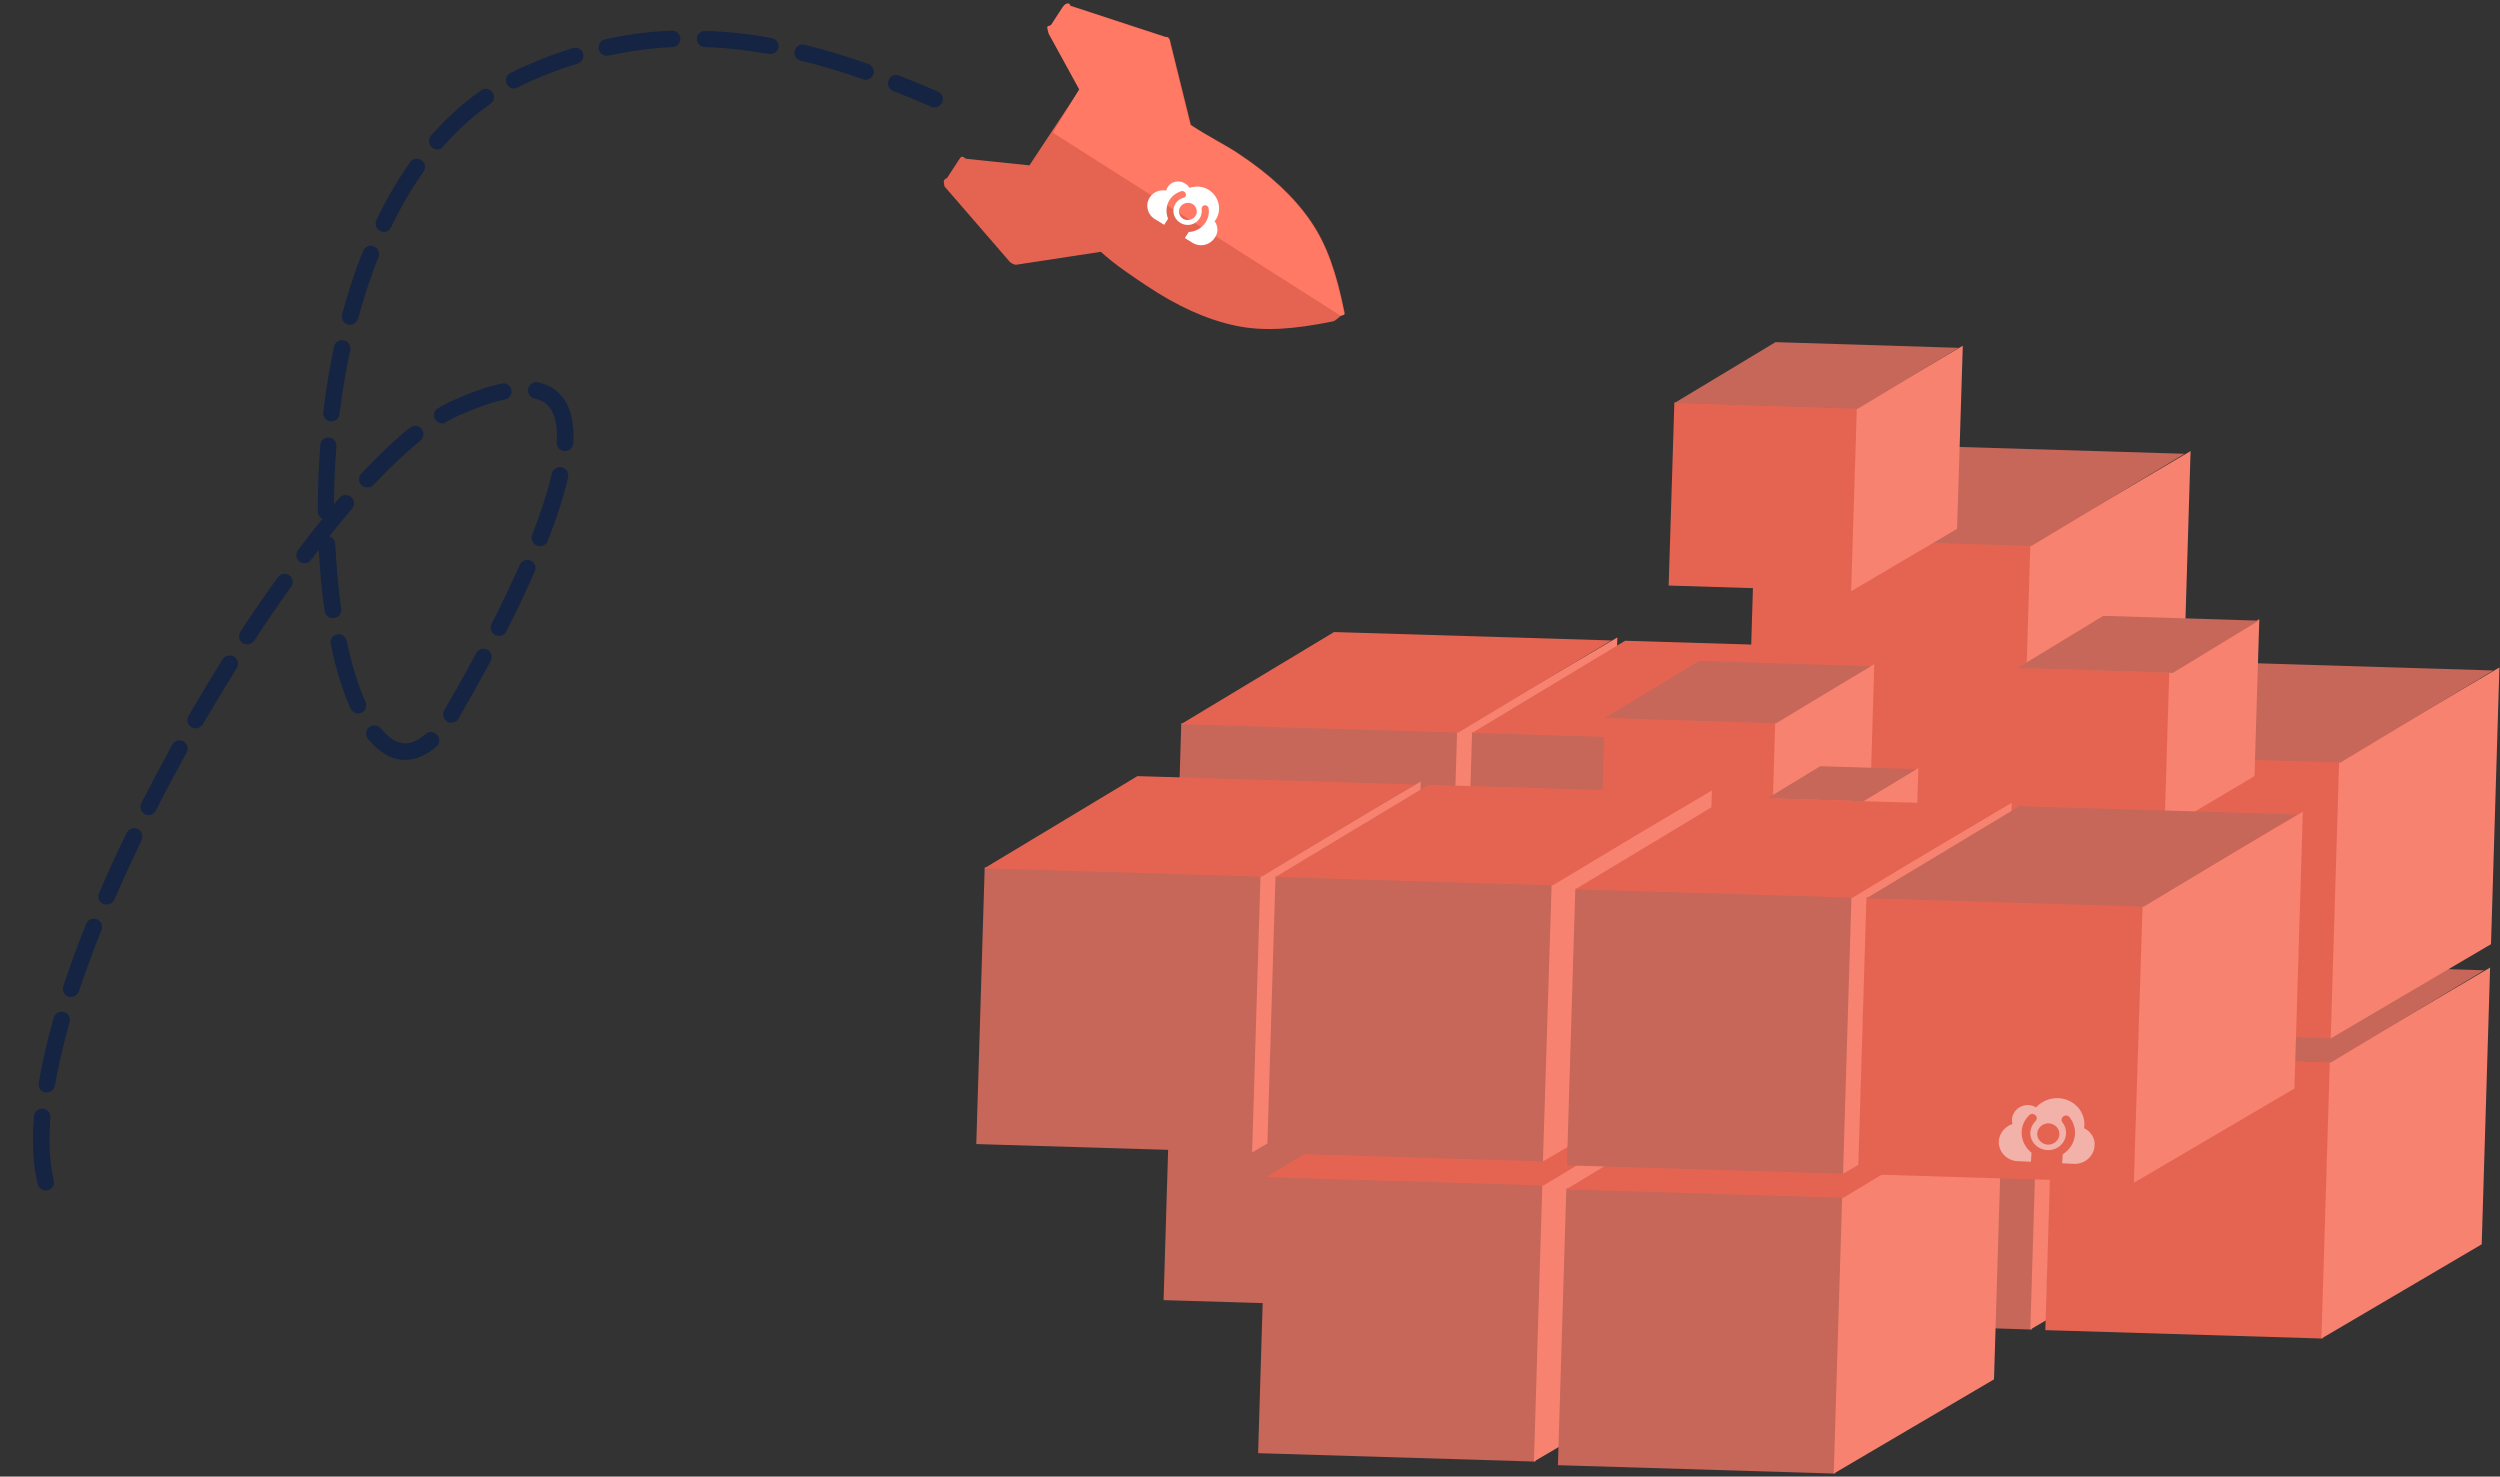 <?xml version="1.0" encoding="utf-8"?>
<!-- Generator: Adobe Illustrator 18.0.0, SVG Export Plug-In . SVG Version: 6.00 Build 0)  -->
<!DOCTYPE svg PUBLIC "-//W3C//DTD SVG 1.1//EN" "http://www.w3.org/Graphics/SVG/1.1/DTD/svg11.dtd">
<svg version="1.1" id="图层_1" xmlns:ev="http://www.w3.org/2001/xml-events"
	 xmlns="http://www.w3.org/2000/svg" xmlns:xlink="http://www.w3.org/1999/xlink" x="0px" y="0px" viewBox="0 0 833 492"
	 enable-background="new 0 0 833 492" xml:space="preserve">
<rect x="0" y="0" width="833" height="492" fill="#333333" stroke="none"/>
<path fill="#152443" d="M15.3,396.7c-1.2,0-2.4-0.8-2.7-2.1c-1.1-4.3-1.6-9.3-1.6-14.7c0-2.5,0.1-5.2,0.3-8c0.1-1.5,1.4-2.6,3-2.5
	c1.5,0.1,2.6,1.4,2.5,3c-0.2,2.6-0.3,5.1-0.3,7.5c0,5,0.5,9.5,1.4,13.4c0.4,1.5-0.5,3-2,3.3C15.8,396.7,15.6,396.7,15.3,396.7z
	 M15.6,364c-0.2,0-0.3,0-0.5,0c-1.5-0.3-2.5-1.7-2.2-3.2c1.1-6.7,2.8-14,5-21.7c0.4-1.5,1.9-2.3,3.4-1.9c1.5,0.4,2.3,1.9,1.9,3.4
	c-2.1,7.5-3.8,14.6-4.9,21.1C18,363.1,16.9,364,15.6,364z M23.7,332.2c-0.3,0-0.6,0-0.9-0.1c-1.4-0.5-2.2-2-1.7-3.5
	c2.2-6.6,4.7-13.6,7.6-20.8c0.6-1.4,2.2-2.1,3.6-1.5c1.4,0.6,2.1,2.2,1.5,3.6c-2.8,7-5.3,13.9-7.5,20.4
	C26,331.4,24.9,332.2,23.7,332.2z M35.5,301.4c-0.4,0-0.7-0.1-1.1-0.2c-1.4-0.6-2-2.2-1.4-3.6c2.8-6.6,5.9-13.3,9.2-20.1
	c0.7-1.4,2.3-1.9,3.7-1.3c1.4,0.7,1.9,2.3,1.3,3.7c-3.2,6.7-6.3,13.4-9.1,19.9C37.6,300.8,36.5,301.4,35.5,301.4z M49.5,271.6
	c-0.4,0-0.8-0.1-1.2-0.3c-1.4-0.7-1.9-2.3-1.2-3.7c3.3-6.5,6.8-13,10.3-19.5c0.7-1.3,2.4-1.8,3.7-1.1c1.3,0.7,1.8,2.4,1.1,3.7
	c-3.5,6.4-7,12.9-10.2,19.3C51.4,271.1,50.5,271.6,49.5,271.6z M135,253.2c-4.5,0-8.6-2.4-12.4-7c-0.9-1.2-0.8-2.9,0.4-3.9
	c1.2-0.9,2.9-0.8,3.9,0.4c2.7,3.3,5.4,5,8.1,5c2.1,0,4.4-1,6.8-3.1c1.1-1,2.9-0.9,3.9,0.3c1,1.1,0.9,2.9-0.3,3.9
	C142,251.7,138.5,253.2,135,253.2z M65.2,242.7c-0.5,0-0.9-0.1-1.4-0.4c-1.3-0.8-1.8-2.4-1-3.7c3.7-6.4,7.5-12.7,11.4-18.9
	c0.8-1.3,2.5-1.7,3.8-0.9c1.3,0.8,1.7,2.5,0.9,3.8c-3.8,6.1-7.6,12.4-11.3,18.7C67,242.2,66.1,242.7,65.2,242.7z M150.4,240.8
	c-0.5,0-1-0.1-1.4-0.4c-1.3-0.8-1.7-2.5-1-3.8c2-3.3,6-10.2,10.7-19c0.7-1.3,2.4-1.8,3.7-1.1c1.3,0.7,1.8,2.4,1.1,3.7
	c-4.8,8.9-8.8,15.9-10.8,19.3C152.2,240.4,151.3,240.8,150.4,240.8z M119.3,237.7c-1,0-2-0.6-2.5-1.6c-2.6-5.9-4.9-13.1-6.6-21.5
	c-0.3-1.5,0.6-2.9,2.1-3.2c1.5-0.3,2.9,0.6,3.2,2.1c1.7,8,3.8,14.8,6.3,20.4c0.6,1.4,0,3-1.4,3.6C120,237.7,119.6,237.7,119.3,237.7
	z M82.4,214.7c-0.5,0-1-0.1-1.5-0.4c-1.3-0.8-1.6-2.5-0.8-3.8c4.1-6.3,8.3-12.4,12.5-18.2c0.9-1.2,2.6-1.5,3.8-0.6
	c1.2,0.9,1.5,2.6,0.6,3.8c-4.1,5.7-8.3,11.8-12.3,18C84.2,214.2,83.3,214.7,82.4,214.7z M166.2,211.9c-0.4,0-0.8-0.1-1.2-0.3
	c-1.3-0.7-1.9-2.3-1.2-3.7c3.5-6.9,6.6-13.5,9.4-19.7c0.6-1.4,2.2-2,3.6-1.4c1.4,0.6,2,2.2,1.4,3.6c-2.8,6.3-5.9,13-9.5,20
	C168.2,211.4,167.2,211.9,166.2,211.9z M110.9,206c-1.3,0-2.5-1-2.7-2.3c-1-6.5-1.6-13.4-2-20.5c-0.9,1.1-1.7,2.3-2.6,3.4
	c-0.9,1.2-2.6,1.4-3.8,0.5s-1.4-2.6-0.5-3.8c2.7-3.6,5.4-7.1,8.1-10.4c-0.9-0.5-1.5-1.4-1.5-2.4l0-1.2c0-7,0.3-14,0.8-21
	c0.1-1.5,1.4-2.6,2.9-2.5c1.5,0.1,2.6,1.4,2.5,2.9c-0.5,6.4-0.8,12.9-0.8,19.3c0.6-0.7,1.2-1.4,1.8-2.1c1-1.1,2.7-1.3,3.9-0.3
	c1.1,1,1.3,2.7,0.3,3.9c-2.5,2.9-5,6-7.6,9.2c1.1,0.3,1.9,1.3,2,2.5c0.4,7.5,1,14.7,2,21.6c0.2,1.5-0.8,2.9-2.3,3.1
	C111.1,206,111,206,110.9,206z M179.9,182c-0.3,0-0.7-0.1-1-0.2c-1.4-0.6-2.1-2.1-1.6-3.5c3-7.7,5.2-14.6,6.6-20.5
	c0.3-1.5,1.8-2.4,3.3-2.1c1.5,0.3,2.4,1.8,2.1,3.3c-1.4,6.2-3.7,13.3-6.8,21.3C182,181.3,181,182,179.9,182z M122.4,162.4
	c-0.7,0-1.3-0.2-1.9-0.7c-1.1-1-1.2-2.8-0.1-3.9c5.7-6.1,11.2-11.3,16.2-15.3c1.2-0.9,2.9-0.8,3.9,0.4c0.9,1.2,0.8,2.9-0.4,3.9
	c-4.8,3.9-10.1,8.9-15.7,14.8C123.9,162.2,123.2,162.4,122.4,162.4z M188.2,150.3c0,0-0.1,0-0.1,0c-1.5-0.1-2.7-1.4-2.6-2.9
	c0-0.7,0.1-1.3,0.1-2c0-9.8-4.3-11.9-7.5-12.6c-1.5-0.3-2.4-1.8-2.1-3.3c0.3-1.5,1.8-2.4,3.3-2.1c5.4,1.2,11.8,5.2,11.8,18
	c0,0.7,0,1.5-0.1,2.2C190.9,149.1,189.7,150.3,188.2,150.3z M147.4,141.1c-0.9,0-1.9-0.5-2.4-1.4c-0.8-1.3-0.3-3,1-3.7
	c1.5-0.9,2.9-1.6,4.3-2.3c6.4-2.9,12-4.9,16.9-5.9c1.5-0.3,2.9,0.6,3.2,2.1c0.3,1.5-0.6,2.9-2.1,3.2c-4.4,0.9-9.7,2.8-15.8,5.5
	c-1.2,0.6-2.5,1.2-3.8,2C148.3,141,147.8,141.1,147.4,141.1z M110.4,140.4c-0.1,0-0.2,0-0.3,0c-1.5-0.2-2.6-1.5-2.4-3
	c0.9-7.5,2.1-14.8,3.6-21.9c0.3-1.5,1.8-2.4,3.3-2.1c1.5,0.3,2.4,1.8,2.1,3.3c-1.5,6.9-2.7,14.1-3.6,21.4
	C113,139.4,111.8,140.4,110.4,140.4z M116.6,108.2c-0.2,0-0.5,0-0.7-0.1c-1.5-0.4-2.3-1.9-1.9-3.4c2-7.4,4.3-14.5,7-21.1
	c0.6-1.4,2.2-2.1,3.6-1.5c1.4,0.6,2.1,2.2,1.5,3.6c-2.6,6.4-4.8,13.3-6.8,20.5C118.9,107.3,117.8,108.2,116.6,108.2z M127.9,77.3
	c-0.4,0-0.8-0.1-1.2-0.3c-1.4-0.7-1.9-2.3-1.3-3.7c3.4-7,7.2-13.5,11.3-19.3c0.9-1.2,2.6-1.5,3.8-0.6c1.2,0.9,1.5,2.6,0.6,3.8
	c-3.9,5.6-7.6,11.8-10.8,18.5C129.9,76.7,128.9,77.3,127.9,77.3z M145.7,49.8c-0.6,0-1.3-0.2-1.8-0.7c-1.1-1-1.3-2.7-0.3-3.9
	c5.1-5.8,10.7-10.9,16.7-15.1c1.2-0.9,2.9-0.6,3.8,0.7s0.6,2.9-0.7,3.8c-5.6,3.9-10.9,8.7-15.7,14.2
	C147.2,49.5,146.5,49.8,145.7,49.8z M311.4,35.8c-0.4,0-0.7-0.1-1.1-0.2c-4.5-2-8.7-3.7-12.7-5.3c-1.4-0.6-2.1-2.1-1.5-3.6
	c0.6-1.4,2.1-2.1,3.6-1.5c4.1,1.6,8.3,3.4,12.8,5.3c1.4,0.6,2,2.2,1.4,3.6C313.4,35.2,312.4,35.8,311.4,35.8z M171.3,29.5
	c-1,0-1.9-0.5-2.4-1.5c-0.7-1.3-0.2-3,1.2-3.7c1.4-0.7,2.9-1.5,4.4-2.1c5.4-2.4,10.9-4.5,16.4-6.2c1.4-0.4,3,0.4,3.4,1.8
	s-0.4,3-1.8,3.4c-5.3,1.6-10.6,3.6-15.8,5.9c-1.4,0.6-2.8,1.3-4.1,2C172.1,29.4,171.7,29.5,171.3,29.5z M288.4,26.6
	c-0.3,0-0.6-0.1-0.9-0.2c-7.3-2.6-14.1-4.6-20.7-6.2c-1.5-0.4-2.4-1.8-2-3.3c0.4-1.5,1.8-2.4,3.3-2c6.8,1.7,13.8,3.8,21.2,6.4
	c1.4,0.5,2.2,2.1,1.7,3.5C290.5,25.9,289.5,26.6,288.4,26.6z M202.2,18.6c-1.3,0-2.4-0.9-2.7-2.2c-0.3-1.5,0.6-2.9,2.1-3.3
	c7.3-1.6,14.7-2.6,22.2-2.9c1.5-0.1,2.8,1.1,2.9,2.6c0.1,1.5-1.1,2.8-2.6,2.9c-7.1,0.3-14.3,1.3-21.2,2.8
	C202.6,18.6,202.4,18.6,202.2,18.6z M256.7,18c-0.2,0-0.3,0-0.5,0c-7.3-1.3-14.4-2.1-21.4-2.3c-1.5-0.1-2.7-1.3-2.6-2.8
	c0-1.5,1.3-2.7,2.8-2.6c7.2,0.2,14.7,1,22.2,2.4c1.5,0.3,2.5,1.7,2.2,3.2C259.1,17.1,258,18,256.7,18z"/>
<path fill="#E56451" d="M443.5,107.2c-12.4,2.5-22.5,3.3-31.9,1.3c-9.4-2-19.3-6.4-29.7-13.4c-4.5-3-10.4-6.9-15.1-11.2l-27.5,4.2
	c-1.2,0.2-1.2,0.2-2.7-0.7l-21.9-25.3l-0.2-1.2c0,0-0.3-1.2,1-1.5l3.9-6c1-1.5,1-1.5,2.5-0.5l21.1,2.2l16.8-25.4l-10.2-18.6
	c0,0,0,0-0.3-1.2c-0.3-1.2-0.3-1.2,1-1.5l3.9-6c1-1.5,2.2-1.7,2.5-0.5l31.7,10.4c1.2-0.2,1.5,1,1.7,2.2l6.7,27.1
	c6,4,11.7,6.7,16.1,9.7c10.4,6.9,18.4,14.4,23.8,22.3c5.5,7.9,8.7,17.6,11.2,30c0.3,1.2,0.3,1.2-1,1.5
	C444.7,107,444.7,107,443.5,107.2z"/>
<path fill="#C66759" d="M390.5,341l92.4,2.8l-2.8,92.2l-92.4-2.8L390.5,341z"/>
<path fill="#F78270" d="M482.5,343.8l53.4-31.4l-2.8,92.2L479.6,436L482.5,343.8z"/>
<path fill="#E56451" d="M441.5,310.5l92.4,2.8l-51,30.7l-92.4-2.8L441.5,310.5z"/>
<path fill="#C66759" d="M487.5,343.9l92.4,2.8L577,439l-92.4-2.8L487.5,343.9z"/>
<path fill="#F78270" d="M579.4,346.8l53.4-31.4l-2.8,92.2L576.6,439L579.4,346.8z"/>
<path fill="#E56451" d="M538.4,313.5l92.4,2.8l-51,30.7l-92.4-2.8L538.4,313.5z"/>
<path fill="#C66759" d="M393.6,241l92.4,2.8l-2.8,92.2l-92.4-2.8L393.6,241z"/>
<path fill="#F78270" d="M485.5,243.8l53.4-31.4l-2.8,92.2L482.7,336L485.5,243.8z"/>
<path fill="#E56451" d="M444.5,210.6l92.4,2.8l-51,30.7l-92.4-2.8L444.5,210.6z"/>
<path fill="#C66759" d="M490.5,244l92.4,2.8l-2.8,92.2l-92.4-2.8L490.5,244z"/>
<path fill="#F78270" d="M582.5,246.8l53.4-31.4l-2.8,92.2L579.7,339L582.5,246.8z"/>
<path fill="#E56451" d="M541.5,213.5l92.4,2.8l-51,30.7l-92.4-2.8L541.5,213.5z"/>
<path fill="#C66759" d="M587.4,348l92.4,2.8L677,443l-92.4-2.8L587.4,348z"/>
<path fill="#F78270" d="M679.3,350.8l53.4-31.4l-2.8,92.2L676.5,443L679.3,350.8z"/>
<path fill="#E56451" d="M638.3,317.6l92.4,2.8l-51,30.7l-92.4-2.8L638.3,317.6z"/>
<path fill="#E56451" d="M684.3,351l92.4,2.8l-2.8,92.2l-92.4-2.8L684.3,351z"/>
<path fill="#F78270" d="M776.3,353.8l53.4-31.4l-2.8,92.2L773.5,446L776.3,353.8z"/>
<path fill="#C66759" d="M735.3,320.5l92.4,2.8l-51,30.7l-92.4-2.8L735.3,320.5z"/>
<path fill="#C66759" d="M590.4,248.1l92.4,2.8l-2.8,92.2l-92.4-2.8L590.4,248.1z"/>
<path fill="#F78270" d="M682.4,250.9l53.4-31.4l-2.8,92.2l-53.4,31.4L682.4,250.9z"/>
<path fill="#E56451" d="M641.4,217.6l92.4,2.8l-51,30.7l-92.4-2.8L641.4,217.6z"/>
<path fill="#E56451" d="M687.4,251l92.4,2.8l-2.8,92.2l-92.4-2.8L687.4,251z"/>
<path fill="#F78270" d="M779.4,253.8l53.4-31.4l-2.8,92.2l-53.4,31.4L779.4,253.8z"/>
<path fill="#C66759" d="M738.4,220.6l92.4,2.8l-51,30.7l-92.4-2.8L738.4,220.6z"/>
<path fill="#E56451" d="M584.6,178.8l92.4,2.8l-2.8,92.2l-92.4-2.8L584.6,178.8z"/>
<path fill="#F78270" d="M676.5,181.7l53.4-31.4l-2.8,92.2l-53.4,31.4L676.5,181.7z"/>
<path fill="#C66759" d="M635.5,148.4l92.4,2.8l-51,30.7l-92.4-2.8L635.5,148.4z"/>
<path fill="#E56451" d="M672.3,222.5l51.8,1.6l-1.6,52.3l-51.8-1.6L672.3,222.5z"/>
<path fill="#F78270" d="M722.8,224.1l30-17.8l-1.6,52.3l-30,17.8L722.8,224.1z"/>
<path fill="#C66759" d="M700.8,205.2l51.8,1.6l-28.6,17.4l-51.8-1.6L700.8,205.2z"/>
<path fill="#E56451" d="M534.7,239l57.1,1.8l-1.7,57l-57.1-1.8L534.7,239z"/>
<path fill="#F78270" d="M591.5,240.7l33-19.4l-1.7,57l-33,19.4L591.5,240.7z"/>
<path fill="#C66759" d="M566.2,220.2l57.1,1.8l-31.5,19l-57.1-1.8L566.2,220.2z"/>
<path fill="#E56451" d="M588.9,266l32,1l-1,32.3l-32-1L588.9,266z"/>
<path fill="#F78270" d="M620.7,266.9l18.5-11l-1,32.3l-18.5,11L620.7,266.9z"/>
<path fill="#C66759" d="M606.5,255.3l32,1L620.9,267l-32-1L606.5,255.3z"/>
<path fill="#C66759" d="M422,392l92.4,2.8l-2.8,92.2l-92.4-2.8L422,392z"/>
<path fill="#F78270" d="M513.9,394.8l53.4-31.4l-2.8,92.2L511.1,487L513.9,394.8z"/>
<path fill="#E56451" d="M472.9,361.5l92.4,2.8l-51,30.7l-92.4-2.8L472.9,361.5z"/>
<path fill="#C66759" d="M328.1,289l92.4,2.8l-2.8,92.2l-92.4-2.8L328.1,289z"/>
<path fill="#F78270" d="M420,291.8l53.4-31.4l-2.8,92.2l-53.4,31.4L420,291.8z"/>
<path fill="#E56451" d="M379,258.6l92.4,2.8l-51,30.7l-92.4-2.8L379,258.6z"/>
<path fill="#C66759" d="M425,292l92.4,2.8l-2.8,92.2l-92.4-2.8L425,292z"/>
<path fill="#F78270" d="M517,294.8l53.4-31.4l-2.8,92.2L514.1,387L517,294.8z"/>
<path fill="#E56451" d="M476,261.5l92.4,2.8l-51,30.7l-92.4-2.8L476,261.5z"/>
<path fill="#C66759" d="M521.9,396l92.4,2.8l-2.8,92.2l-92.4-2.8L521.9,396z"/>
<path fill="#F78270" d="M613.8,398.8l53.4-31.4l-2.8,92.2L611,491L613.8,398.8z"/>
<path fill="#E56451" d="M572.8,365.6l92.4,2.8l-51,30.7l-92.4-2.8L572.8,365.6z"/>
<path fill="#C66759" d="M524.9,296.1l92.4,2.8l-2.8,92.2l-92.4-2.8L524.9,296.1z"/>
<path fill="#F78270" d="M616.9,298.9l53.4-31.4l-2.8,92.2l-53.4,31.4L616.9,298.9z"/>
<path fill="#E56451" d="M575.9,265.6l92.4,2.8l-51,30.7l-92.4-2.8L575.9,265.6z"/>
<path fill="#E56451" d="M621.9,299l92.4,2.8l-2.8,92.2l-92.4-2.8L621.9,299z"/>
<path fill="#F78270" d="M713.9,301.9l53.4-31.4l-2.8,92.2L711,394.1L713.9,301.9z"/>
<path fill="#E56451" d="M557.9,134.1L619,136l-1.9,61l-61.1-1.9L557.9,134.1z"/>
<path fill="#F78270" d="M618.7,136l35.3-20.8l-1.9,61L616.8,197L618.7,136z"/>
<path fill="#C66759" d="M591.6,114l61.1,1.9L619,136.2l-61.1-1.9L591.6,114z"/>
<path fill="#C66759" d="M672.9,268.6l92.4,2.8l-51,30.7l-92.4-2.8L672.9,268.6z"/>
<path fill="#F2B2A9" d="M694.4,375.9c0-0.3,0.1-0.5,0.1-0.8c0.3-4.8-3.5-8.9-8.6-9.2c-3-0.1-5.7,1.1-7.5,3.1
	c-0.7-0.5-1.6-0.7-2.5-0.8c-2.9-0.1-5.3,2-5.5,4.7c0,0.6,0,1.1,0.2,1.6c-2.5,0.8-4.4,3-4.6,5.7c-0.2,3.5,2.6,6.5,6.2,6.7
	c0.1,0,0.2,0,0.2,0v0l4.3,0.2l0.2-3c-2.1-1.7-3.4-4.2-3.3-7.1c0.1-2,1-3.9,2.5-5.4c0.6-0.6,1.5-0.6,2.1,0c0.6,0.5,0.6,1.4,0,2
	c-1,1-1.6,2.3-1.7,3.6c-0.2,3.1,2.3,5.8,5.6,6c3.3,0.2,6.1-2.2,6.3-5.4c0.1-1.4-0.3-2.7-1.2-3.8c-0.5-0.6-0.4-1.5,0.3-2
	c0.7-0.5,1.6-0.4,2.1,0.3c1.3,1.6,1.9,3.6,1.8,5.6c-0.2,2.8-1.8,5.3-4.1,6.7l-0.2,3l4,0.2v0c3.6,0.1,6.6-2.6,6.8-6
	C698.2,379.4,696.7,377,694.4,375.9z M682.3,381.4c-2-0.1-3.6-1.8-3.5-3.7c0.1-2,1.9-3.5,3.9-3.4c2,0.1,3.6,1.8,3.5,3.7
	S684.4,381.5,682.3,381.4z"/>
<path fill="#FF7965" d="M350.8,44.2l8.8-14.4l-10.2-18.6c0,0,0,0-0.3-1.2c-0.3-1.2-0.3-1.2,1-1.5l3.9-6c1-1.5,2.2-1.7,2.5-0.5
	l31.7,10.4c1.2-0.2,1.5,1,1.7,2.2l6.7,27.1c6,4,11.7,6.7,16.1,9.7c10.4,6.9,18.4,14.4,23.8,22.3c5.5,7.9,8.7,17.6,11.2,30
	c0.3,1.2,0.3,1.2-1,1.5"/>
<path fill="#FFFFFF" d="M404.7,73.7c0.1-0.2,0.3-0.3,0.4-0.5c2.1-3.3,1.1-7.7-2.3-9.9c-2-1.3-4.4-1.4-6.5-0.7
	c-0.3-0.6-0.8-1.1-1.5-1.5c-1.9-1.2-4.5-0.7-5.7,1.2c-0.3,0.4-0.4,0.8-0.5,1.2c-2.1-0.4-4.3,0.4-5.5,2.3c-1.6,2.4-0.8,5.7,1.7,7.2
	c0.1,0,0.1,0.1,0.2,0.1l0,0l2.9,1.8l1.3-2c-0.8-2-0.7-4.4,0.5-6.3c0.9-1.4,2.3-2.4,3.9-2.9c0.6-0.2,1.3,0.2,1.5,0.8
	c0.2,0.6-0.1,1.3-0.8,1.4c-1.1,0.3-2,1-2.6,1.9c-1.4,2.2-0.7,5,1.5,6.4c2.2,1.4,5.1,0.8,6.5-1.4c0.6-0.9,0.8-2,0.7-3.1
	c-0.1-0.6,0.3-1.2,1-1.3c0.6-0.1,1.3,0.4,1.3,1c0.3,1.6-0.1,3.3-1,4.7c-1.3,2-3.4,3.1-5.6,3.2l-1.3,2l2.7,1.7l0,0
	c2.5,1.4,5.6,0.7,7.2-1.7C406,77.6,405.9,75.3,404.7,73.7z M394.2,72.9c-1.4-0.9-1.8-2.7-0.9-4c0.9-1.3,2.7-1.7,4.1-0.9
	c1.4,0.9,1.8,2.7,0.9,4C397.4,73.3,395.5,73.7,394.2,72.9z"/>
</svg>
